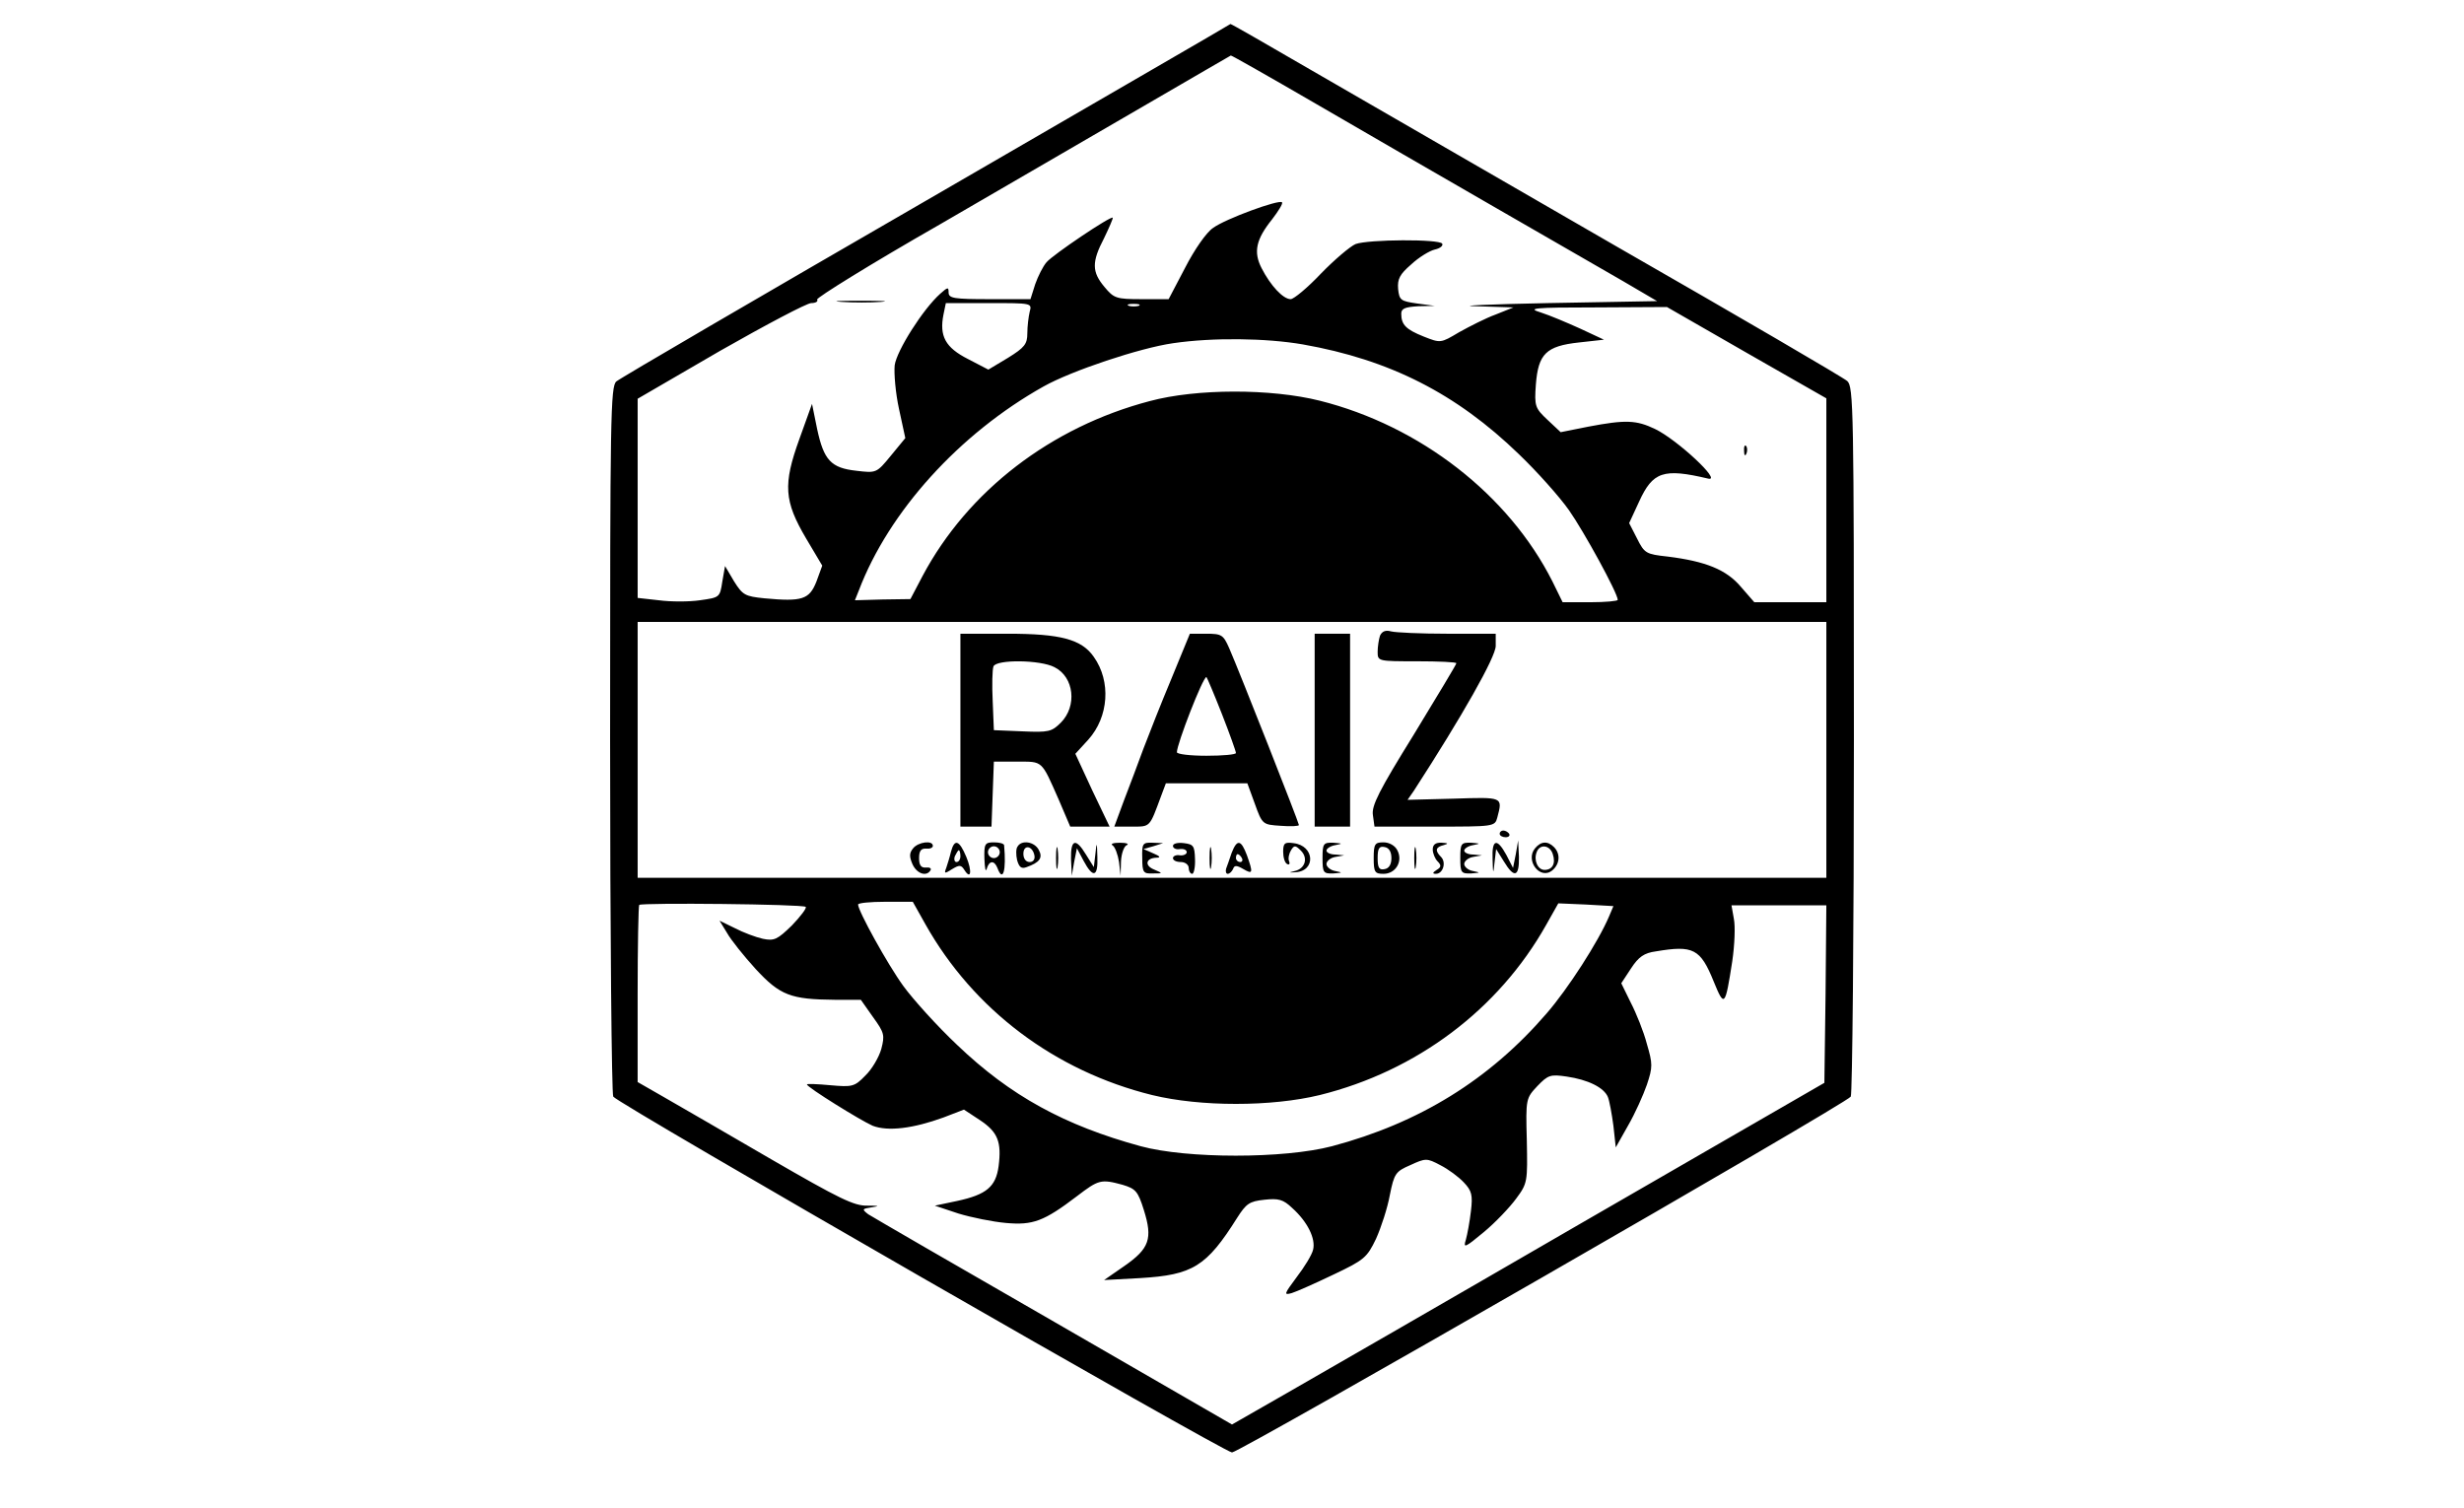 <?xml version="1.0" standalone="no"?>
<!DOCTYPE svg PUBLIC "-//W3C//DTD SVG 20010904//EN"
 "http://www.w3.org/TR/2001/REC-SVG-20010904/DTD/svg10.dtd">
<svg version="1.0" xmlns="http://www.w3.org/2000/svg"
 width="626pt" height="383pt" viewBox="0 0 626 383"
 preserveAspectRatio="xMidYMid meet">

<g transform="translate(0,383) scale(0.1,-0.1)"
fill="#000000" stroke="none">
<path d="M2354 3321 c-424 -245 -779 -452 -788 -460 -15 -12 -16 -91 -16 -910
0 -493 4 -901 8 -907 11 -18 1553 -904 1572 -904 19 0 1561 886 1572 904 4 6
8 414 8 907 0 841 -1 897 -17 911 -10 9 -274 163 -588 343 -313 181 -662 382
-774 447 -112 65 -204 118 -205 117 0 -1 -348 -202 -772 -448z m988 246 c117
-68 321 -186 453 -262 132 -76 279 -161 328 -189 l87 -51 -277 -5 c-153 -3
-235 -7 -183 -8 l95 -3 -45 -18 c-25 -9 -66 -30 -93 -45 -47 -28 -47 -28 -90
-11 -45 18 -57 30 -57 58 0 13 9 17 43 19 l42 1 -45 6 c-41 6 -45 8 -48 37 -2
25 4 37 33 62 19 18 47 35 60 38 14 3 22 10 19 15 -7 12 -187 11 -220 -1 -14
-6 -54 -40 -88 -75 -34 -36 -69 -65 -77 -65 -19 0 -51 34 -74 79 -21 41 -14
73 27 124 16 21 28 40 25 43 -7 8 -144 -42 -175 -65 -17 -11 -48 -56 -71 -101
l-42 -80 -69 0 c-64 0 -70 2 -94 31 -32 38 -33 63 -1 124 13 27 23 50 22 52
-5 5 -152 -94 -168 -113 -9 -10 -22 -36 -29 -56 l-12 -38 -104 0 c-90 0 -104
2 -104 17 0 14 -2 14 -21 -3 -44 -39 -111 -145 -116 -182 -2 -20 2 -70 11
-111 l16 -74 -37 -45 c-36 -44 -37 -44 -87 -38 -65 7 -83 27 -100 106 l-13 64
-32 -89 c-42 -116 -39 -158 17 -253 l41 -69 -15 -41 c-18 -45 -36 -51 -132
-42 -49 5 -55 8 -77 43 l-23 39 -7 -40 c-6 -40 -7 -40 -57 -47 -27 -4 -74 -4
-104 0 l-54 6 0 253 0 253 210 122 c116 66 220 121 231 121 11 0 18 4 15 9 -3
4 137 91 312 191 174 101 412 239 527 306 116 67 211 123 212 123 1 1 98 -54
215 -122z m-726 -529 c-3 -13 -6 -37 -6 -55 0 -27 -7 -36 -49 -62 l-50 -30
-52 27 c-57 29 -73 58 -62 113 l6 29 109 0 c110 0 110 0 104 -22z m277 15 c-7
-2 -19 -2 -25 0 -7 3 -2 5 12 5 14 0 19 -2 13 -5z m1544 -119 l203 -116 0
-259 0 -259 -92 0 -91 0 -34 39 c-37 44 -90 65 -186 77 -55 6 -59 8 -78 46
l-20 39 25 54 c35 77 62 86 176 59 36 -8 -79 99 -135 126 -48 23 -75 24 -170
6 l-70 -14 -33 31 c-32 30 -34 35 -30 90 6 78 26 98 110 107 l63 7 -60 28
c-33 15 -78 34 -100 41 -36 11 -22 13 140 13 l180 1 202 -116z m-1127 21 c221
-39 390 -125 549 -279 46 -44 103 -108 127 -142 38 -54 124 -211 124 -228 0
-3 -31 -6 -70 -6 l-70 0 -26 53 c-111 220 -336 395 -591 459 -124 31 -313 31
-432 -1 -251 -66 -462 -228 -577 -444 l-31 -59 -70 -1 -71 -2 10 25 c76 200
255 398 469 518 71 40 245 98 329 110 102 15 237 13 330 -3z m1330 -1030 l0
-325 -1510 0 -1510 0 0 325 0 325 1510 0 1510 0 0 -325z m-2593 -399 c3 -3
-13 -24 -35 -47 -37 -36 -45 -40 -74 -34 -18 4 -50 16 -71 27 l-39 19 19 -31
c10 -18 43 -59 73 -92 62 -67 89 -77 201 -78 l66 0 31 -44 c29 -40 30 -46 21
-81 -6 -21 -24 -52 -41 -68 -27 -28 -33 -29 -89 -24 -32 3 -59 4 -59 2 0 -7
137 -92 167 -105 39 -15 103 -7 180 21 l52 20 41 -27 c45 -30 55 -55 47 -117
-7 -52 -31 -72 -105 -88 l-57 -12 60 -20 c33 -10 87 -21 121 -24 68 -6 96 4
180 68 55 42 61 44 116 29 33 -10 39 -16 54 -64 23 -73 14 -98 -49 -142 l-52
-36 92 5 c133 8 168 29 246 153 23 36 31 42 69 46 36 4 48 1 71 -21 39 -35 60
-78 53 -106 -3 -13 -22 -44 -42 -70 -32 -43 -33 -46 -12 -40 13 4 60 25 106
47 78 37 85 43 108 91 13 29 29 78 35 111 11 55 15 60 52 76 39 18 42 18 76 0
20 -10 47 -30 60 -44 20 -21 23 -32 18 -73 -3 -26 -9 -59 -13 -73 -7 -22 -2
-20 46 20 29 24 66 63 82 85 29 39 29 43 27 148 -3 106 -2 107 27 138 27 28
33 30 74 24 55 -8 95 -28 105 -52 4 -10 10 -43 14 -73 l6 -55 31 55 c18 31 39
78 48 104 15 45 15 53 0 104 -8 31 -27 78 -41 105 l-24 49 25 38 c19 29 33 39
63 43 95 16 113 7 147 -77 27 -66 29 -64 47 52 6 41 8 89 4 108 l-6 34 121 0
120 0 -2 -226 -3 -225 -615 -355 c-338 -196 -677 -391 -752 -434 l-138 -79
-452 261 c-249 143 -461 266 -472 273 -17 13 -16 14 10 18 20 3 17 4 -12 4
-34 -1 -72 18 -245 118 -112 65 -234 136 -271 157 l-68 39 0 223 c0 122 2 225
4 227 7 6 416 2 423 -5z m304 -44 c122 -217 329 -373 576 -434 123 -30 303
-30 426 0 246 61 454 217 575 432 l31 55 70 -3 70 -4 -11 -26 c-27 -64 -105
-185 -159 -247 -145 -168 -323 -278 -545 -337 -122 -32 -368 -32 -486 0 -194
53 -331 128 -466 257 -52 49 -113 117 -137 150 -40 55 -115 191 -115 207 0 4
31 7 69 7 l70 0 32 -57z"/>
<path d="M2138 3063 c29 -2 74 -2 100 0 26 2 2 3 -53 3 -55 0 -76 -1 -47 -3z"/>
<path d="M4431 2684 c0 -11 3 -14 6 -6 3 7 2 16 -1 19 -3 4 -6 -2 -5 -13z"/>
<path d="M3506 2215 c-3 -9 -6 -28 -6 -41 0 -24 1 -24 100 -24 55 0 100 -2
100 -5 0 -3 -49 -84 -108 -181 -88 -142 -108 -181 -104 -205 l4 -29 153 0
c150 0 153 0 159 23 14 53 15 52 -111 48 l-117 -3 16 23 c123 190 208 340 208
368 l0 31 -122 0 c-68 0 -133 3 -144 6 -14 4 -23 0 -28 -11z"/>
<path d="M2440 1975 l0 -245 40 0 39 0 3 83 3 82 59 0 c66 0 61 5 106 -97 l29
-68 50 0 50 0 -44 92 -43 93 33 36 c52 58 58 148 14 210 -31 45 -85 59 -219
59 l-120 0 0 -245z m239 160 c50 -25 58 -99 16 -141 -23 -23 -31 -25 -97 -22
l-73 3 -3 74 c-2 41 -1 80 2 88 7 18 119 17 155 -2z"/>
<path d="M2977 2108 c-26 -62 -58 -143 -72 -180 -14 -38 -36 -97 -50 -133
l-24 -65 45 0 c47 0 44 -3 74 78 l12 32 104 0 103 0 19 -52 c19 -53 20 -53 66
-56 25 -2 46 -1 46 2 0 6 -150 387 -177 449 -15 34 -19 37 -58 37 l-42 0 -46
-112z m127 -91 c20 -51 36 -96 36 -100 0 -4 -34 -7 -75 -7 -41 0 -75 4 -75 9
0 21 66 191 75 191 1 0 19 -42 39 -93z"/>
<path d="M3340 1975 l0 -245 45 0 45 0 0 245 0 245 -45 0 -45 0 0 -245z"/>
<path d="M3810 1712 c0 -5 7 -9 15 -9 8 0 12 4 9 9 -3 4 -9 8 -15 8 -5 0 -9
-4 -9 -8z"/>
<path d="M2320 1675 c-10 -12 -10 -21 -2 -40 11 -25 36 -33 46 -16 3 5 -2 8
-12 7 -12 -1 -17 6 -17 24 0 18 5 25 18 24 9 -1 17 2 17 7 0 15 -37 10 -50 -6z"/>
<path d="M2416 1666 c-3 -13 -9 -32 -12 -41 -6 -15 -4 -15 15 -3 18 11 23 11
31 -2 17 -27 20 -3 5 33 -18 43 -30 47 -39 13z m24 -11 c0 -8 -4 -15 -10 -15
-5 0 -7 7 -4 15 4 8 8 15 10 15 2 0 4 -7 4 -15z"/>
<path d="M2501 1648 c1 -24 3 -35 6 -25 6 21 19 22 27 2 14 -38 23 -7 17 58
-1 4 -12 7 -26 7 -23 0 -25 -4 -24 -42z m39 17 c0 -8 -7 -15 -15 -15 -8 0 -15
7 -15 15 0 8 7 15 15 15 8 0 15 -7 15 -15z"/>
<path d="M2585 1679 c-4 -5 -4 -21 -1 -34 5 -18 11 -23 24 -18 34 12 42 24 31
44 -11 21 -44 26 -54 8z m43 -22 c2 -10 -3 -17 -12 -17 -10 0 -16 9 -16 21 0
24 23 21 28 -4z"/>
<path d="M2683 1650 c0 -25 2 -35 4 -22 2 12 2 32 0 45 -2 12 -4 2 -4 -23z"/>
<path d="M2721 1648 l2 -43 6 35 7 35 17 -32 c24 -45 37 -41 35 10 -1 39 -2
39 -5 8 l-4 -34 -20 32 c-26 43 -39 39 -38 -11z"/>
<path d="M2827 1682 c6 -4 13 -23 16 -42 l4 -35 1 37 c1 20 8 39 15 41 6 3 -1
6 -18 6 -17 0 -25 -3 -18 -7z"/>
<path d="M2902 1650 c0 -37 3 -40 27 -39 26 0 26 0 3 10 -25 10 -21 29 6 30
12 0 9 4 -8 11 l-25 11 25 7 25 8 -27 1 c-25 1 -27 -2 -26 -39z"/>
<path d="M2980 1681 c0 -6 8 -10 18 -8 9 1 17 -2 17 -8 0 -5 -8 -9 -17 -8 -10
2 -18 -2 -18 -7 0 -6 9 -10 20 -10 11 0 20 -7 20 -15 0 -8 4 -15 9 -15 4 0 8
17 7 38 -1 33 -4 37 -28 40 -16 2 -28 -1 -28 -7z"/>
<path d="M3073 1650 c0 -25 2 -35 4 -22 2 12 2 32 0 45 -2 12 -4 2 -4 -23z"/>
<path d="M3129 1663 c-5 -16 -12 -34 -14 -40 -2 -7 0 -13 4 -13 5 0 11 6 14
13 3 9 9 9 26 -1 24 -14 25 -10 9 35 -15 40 -25 42 -39 6z m26 -13 c3 -5 1
-10 -4 -10 -6 0 -11 5 -11 10 0 6 2 10 4 10 3 0 8 -4 11 -10z"/>
<path d="M3260 1666 c0 -14 4 -28 10 -31 5 -3 8 0 5 7 -3 7 0 20 5 28 8 13 11
13 25 -1 19 -19 11 -46 -16 -52 -16 -4 -15 -4 2 -3 53 3 49 68 -5 74 -22 3
-26 0 -26 -22z"/>
<path d="M3360 1650 c0 -37 2 -40 28 -39 23 2 24 2 5 6 -13 2 -23 11 -23 18 0
7 10 16 23 18 l22 4 -22 2 c-13 0 -23 5 -23 10 0 5 10 12 23 14 19 4 18 4 -5
6 -26 1 -28 -2 -28 -39z"/>
<path d="M3490 1650 c0 -36 3 -40 25 -40 31 0 50 32 35 60 -6 12 -21 20 -35
20 -22 0 -25 -4 -25 -40z m45 0 c0 -16 -6 -26 -17 -28 -14 -3 -18 3 -18 28 0
25 4 31 18 28 11 -2 17 -12 17 -28z"/>
<path d="M3593 1650 c0 -25 2 -35 4 -22 2 12 2 32 0 45 -2 12 -4 2 -4 -23z"/>
<path d="M3640 1672 c0 -10 6 -24 12 -30 10 -10 10 -15 -2 -22 -11 -7 -11 -10
-2 -10 18 0 27 29 13 43 -16 16 -14 25 7 30 13 4 11 5 -5 6 -16 1 -23 -5 -23
-17z"/>
<path d="M3710 1650 c0 -37 2 -40 28 -39 23 2 24 2 5 6 -13 2 -23 11 -23 18 0
7 10 16 23 18 l22 4 -22 2 c-13 0 -23 5 -23 10 0 5 10 12 23 14 19 4 18 4 -5
6 -26 1 -28 -2 -28 -39z"/>
<path d="M3792 1648 c1 -40 2 -40 5 -9 l4 34 20 -32 c26 -43 39 -39 38 12 l-2
42 -6 -35 -7 -35 -17 33 c-24 44 -37 40 -35 -10z"/>
<path d="M3900 1675 c-26 -31 13 -82 44 -56 19 16 21 42 4 59 -16 16 -33 15
-48 -3z m45 -15 c8 -24 -1 -40 -21 -40 -17 0 -28 24 -20 45 8 22 34 18 41 -5z"/>
</g>
</svg>
